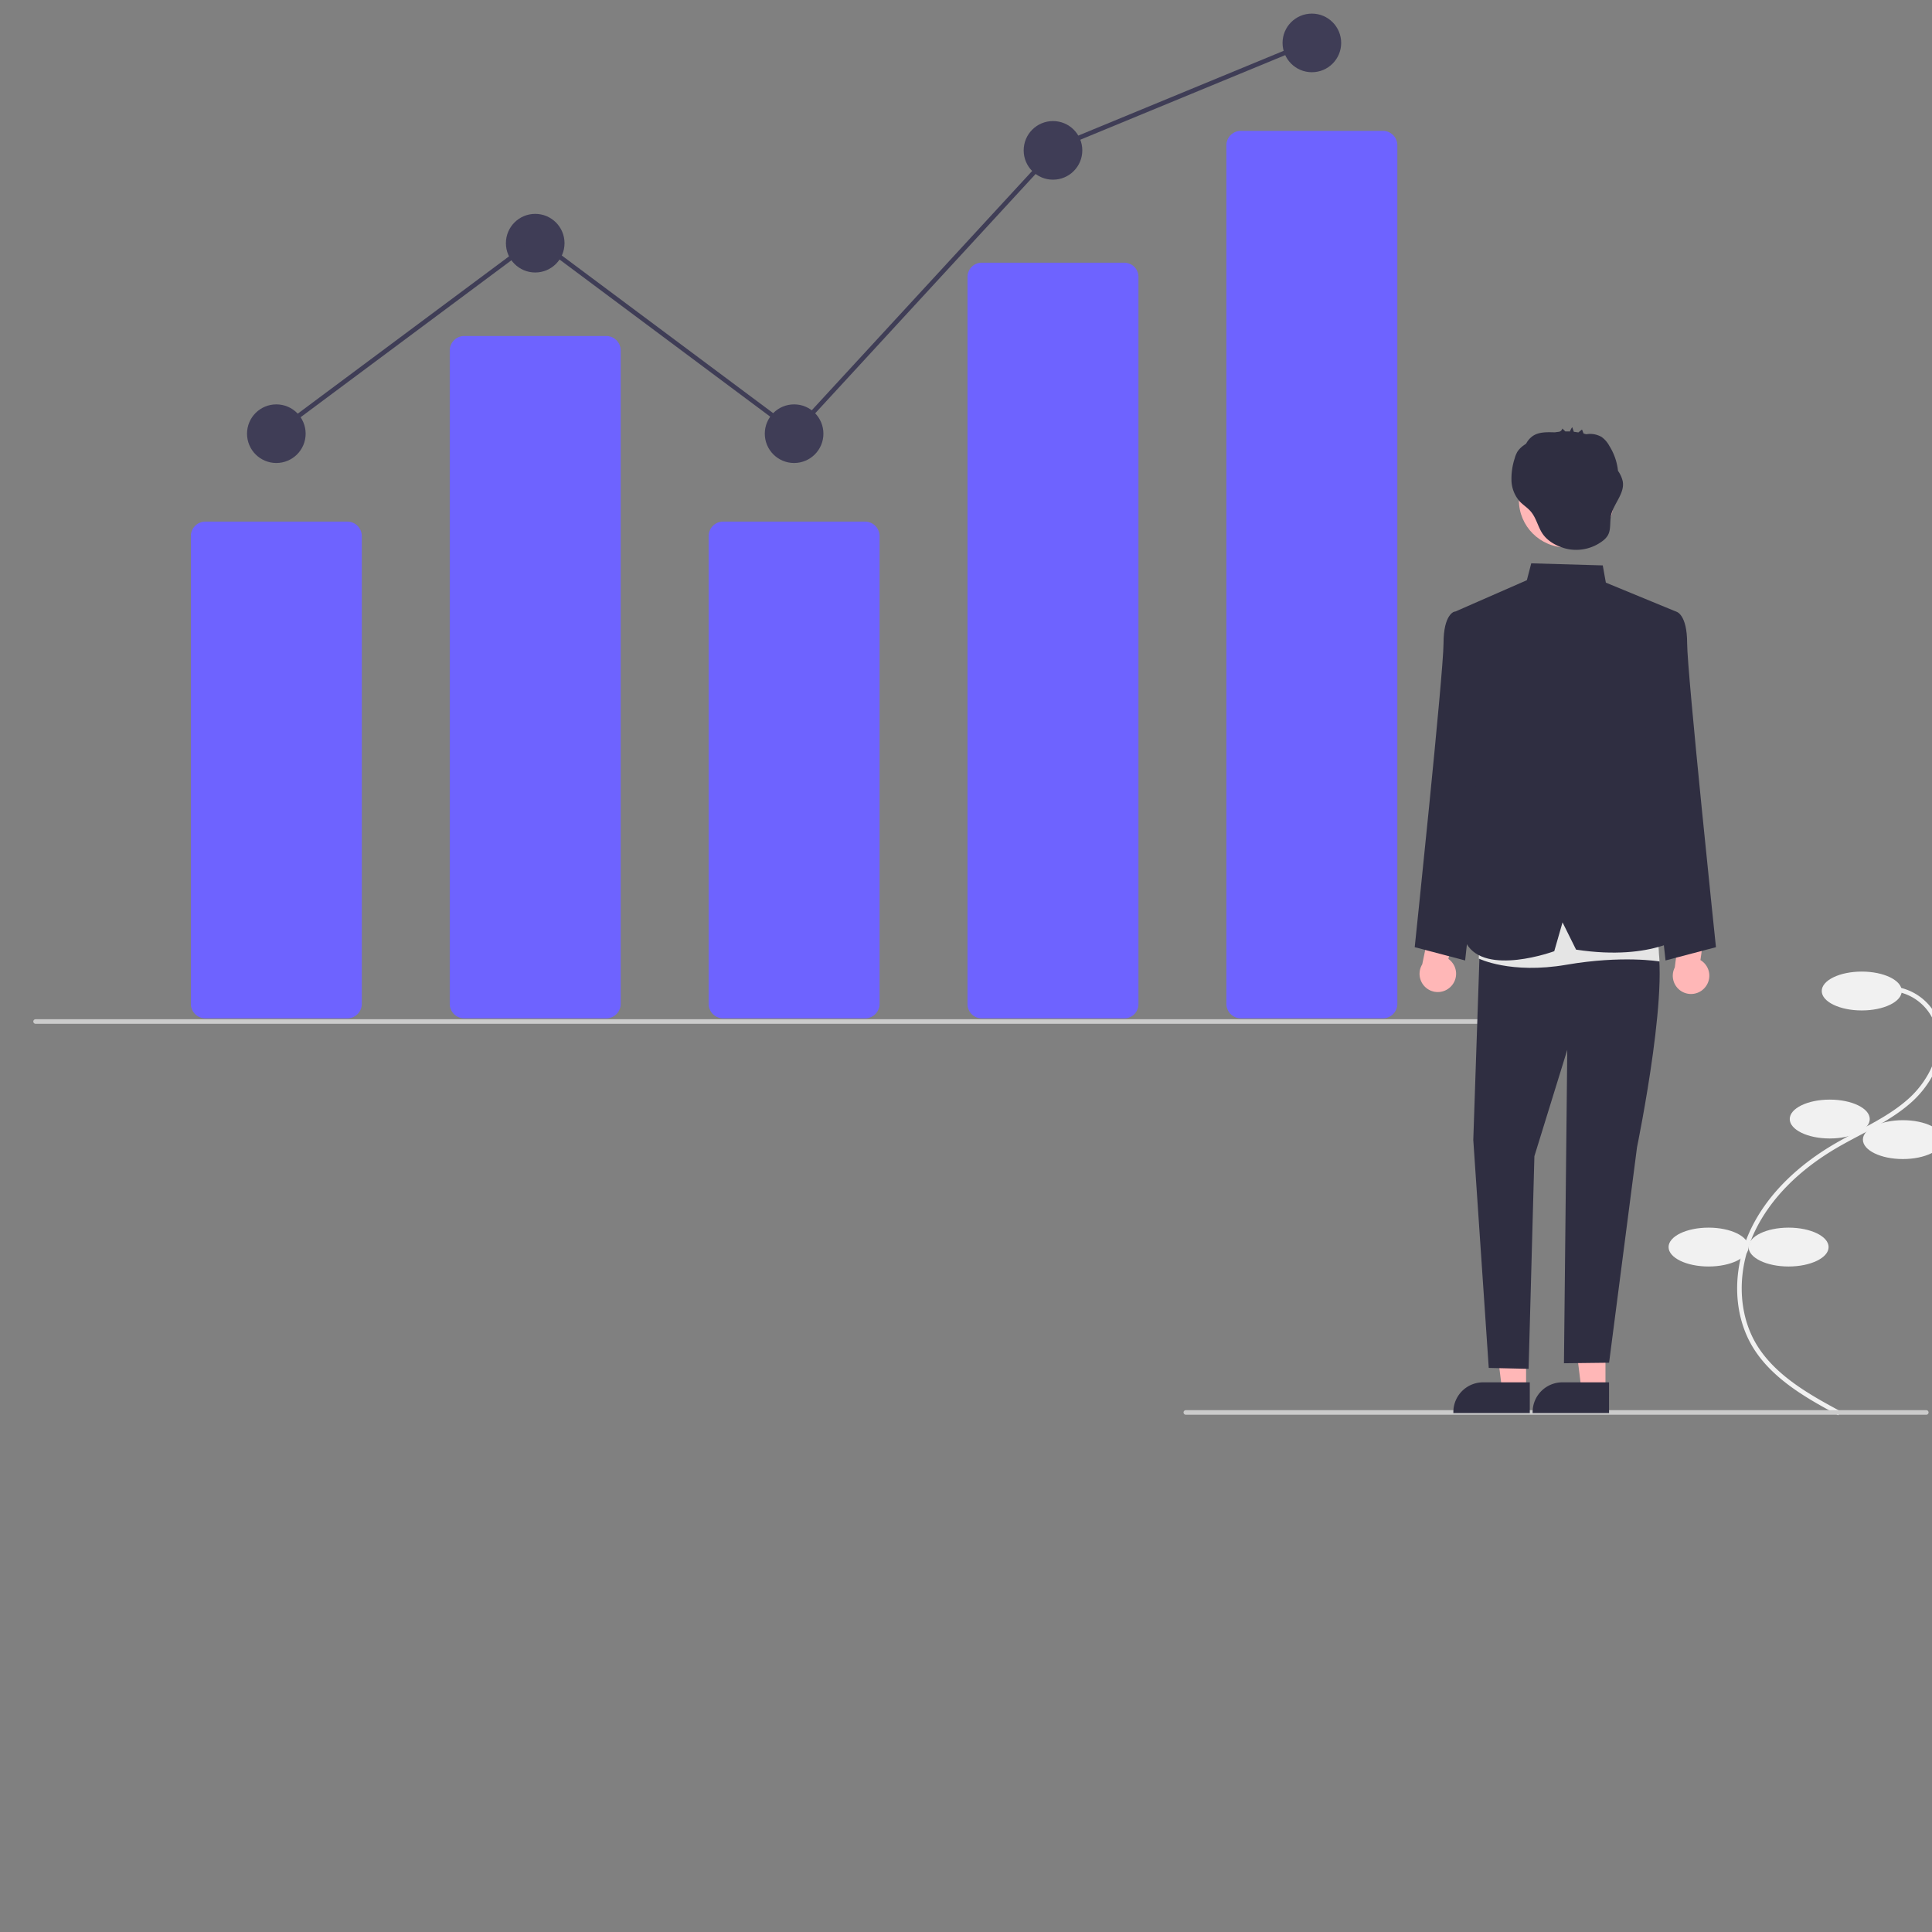 <?xml version="1.0" encoding="UTF-8" standalone="no"?>
<!-- Created with Inkscape (http://www.inkscape.org/) -->

<svg
   width="300"
   height="300"
   viewBox="0 0 79.375 79.375"
   version="1.1"
   id="svg592"
   xml:space="preserve"
   inkscape:version="1.2.1 (9c6d41e410, 2022-07-14)"
   sodipodi:docname="drawing-1.svg"
   xmlns:inkscape="http://www.inkscape.org/namespaces/inkscape"
   xmlns:sodipodi="http://sodipodi.sourceforge.net/DTD/sodipodi-0.dtd"
   xmlns="http://www.w3.org/2000/svg"
   xmlns:svg="http://www.w3.org/2000/svg"><rect x="0" y="0" width="79.375" height="79.375" fill="#808080" stroke="none"/><sodipodi:namedview
     id="namedview594"
     pagecolor="#ffffff"
     bordercolor="#000000"
     borderopacity="0.25"
     inkscape:showpageshadow="2"
     inkscape:pageopacity="0.0"
     inkscape:pagecheckerboard="0"
     inkscape:deskcolor="#d1d1d1"
     inkscape:document-units="px"
     showgrid="false"
     inkscape:zoom="0.76880612"
     inkscape:cx="482.5664"
     inkscape:cy="97.553854"
     inkscape:window-width="1920"
     inkscape:window-height="1017"
     inkscape:window-x="-8"
     inkscape:window-y="-8"
     inkscape:window-maximized="1"
     inkscape:current-layer="svg592"><inkscape:page
       x="0"
       y="0"
       width="79.375"
       height="79.375"
       id="page800" /><inkscape:page
       x="220"
       y="0"
       width="172.009"
       height="126.368"
       id="page802" /><inkscape:page
       x="402.009"
       y="0"
       width="183.356"
       height="139.7"
       id="page1087" /><inkscape:page
       x="595.365"
       y="0"
       width="122.417"
       height="136.518"
       id="page1318" /><inkscape:page
       x="727.782"
       y="0"
       width="183.092"
       height="132.259"
       id="page1672" /><inkscape:page
       x="920.874"
       y="0"
       width="220.983"
       height="162.216"
       id="page2059" /></sodipodi:namedview><defs
     id="defs589" /><g
     inkscape:label="Layer 1"
     inkscape:groupmode="layer"
     id="layer1" /><g
     id="g876"
     transform="matrix(0.46,0,0,0.46,199.353,-88.972)"
     style="stroke-width:2.174"><path
       d="M 265.689,93.328 C 240.496,93.328 220,72.832 220,47.639 220,22.446 240.496,1.95 265.689,1.95 A 45.789,45.789 0 0 1 303.038,21.315 l -0.432,0.305 A 45.259,45.259 0 0 0 265.689,2.479 c -24.901,0 -45.16,20.259 -45.16,45.16 0,24.901 20.259,45.16 45.16,45.16 A 44.87,44.87 0 0 0 301.539,75.105 l 0.42,0.322 A 45.394,45.394 0 0 1 265.689,93.328 Z"
       fill="#e6e6e6"
       id="path720"
       style="stroke-width:0.575" /><path
       d="m 284.577,39.988 a 2.533,2.533 0 1 1 2.533,-2.533 2.533,2.533 0 0 1 -2.533,2.533 z"
       fill="#e6e6e6"
       id="path722"
       style="stroke-width:0.575" /><path
       d="m 285.461,37.985 -0.53,-0.53 0.53,-0.53 a 0.25,0.25 0 1 0 -0.353,-0.353 l -0.53,0.53 -0.53,-0.53 a 0.25,0.25 0 0 0 -0.353,0.353 l 0.53,0.53 -0.53,0.53 a 0.25,0.25 0 0 0 0.353,0.353 l 0.53,-0.53 0.53,0.53 a 0.25,0.25 0 1 0 0.353,-0.353 z"
       fill="#ffffff"
       id="path724"
       style="stroke-width:0.575" /><circle
       cx="271.982"
       cy="5.04"
       r="5.04"
       fill="#e6e6e6"
       id="circle726"
       style="stroke-width:0.575" /><path
       d="M 271.295,7.663 A 0.56,0.56 0 0 1 270.846,7.439 l -1.375,-1.833 a 0.561,0.561 0 1 1 0.897,-0.673 l 0.9,1.199 2.31,-3.466 a 0.561,0.561 0 0 1 0.933,0.622 l -2.75,4.125 a 0.561,0.561 0 0 1 -0.451,0.249 z"
       fill="#ffffff"
       id="path728"
       style="stroke-width:0.575" /><rect
       x="264.692"
       y="14.133"
       width="14.802"
       height="3.165"
       rx="2.916"
       fill="#e6e6e6"
       id="rect730"
       style="stroke-width:0.575"
       ry="2.916" /><rect
       x="257.175"
       y="20.463"
       width="29.838"
       height="3.165"
       rx="2.916"
       fill="#e6e6e6"
       id="rect732"
       style="stroke-width:0.575"
       ry="2.916" /><rect
       x="257.175"
       y="26.794"
       width="29.838"
       height="3.165"
       rx="2.916"
       fill="#e6e6e6"
       id="rect734"
       style="stroke-width:0.575"
       ry="2.916" /><path
       d="m 269.154,94.293 a 2.533,2.533 0 1 1 2.533,-2.533 2.533,2.533 0 0 1 -2.533,2.533 z"
       fill="#e6e6e6"
       id="path736"
       style="stroke-width:0.575" /><path
       d="m 270.037,92.29 -0.53,-0.53 0.53,-0.53 a 0.25,0.25 0 0 0 -0.353,-0.353 l -0.53,0.53 -0.53,-0.53 a 0.25,0.25 0 0 0 -0.353,0.353 l 0.53,0.53 -0.53,0.53 a 0.25,0.25 0 1 0 0.353,0.353 l 0.53,-0.53 0.53,0.53 a 0.25,0.25 0 1 0 0.353,-0.353 z"
       fill="#ffffff"
       id="path738"
       style="stroke-width:0.575" /><circle
       cx="256.559"
       cy="59.345"
       r="5.04"
       fill="#e6e6e6"
       id="circle740"
       style="stroke-width:0.575" /><path
       d="m 255.871,61.968 a 0.56,0.56 0 0 1 -0.448,-0.224 l -1.375,-1.833 a 0.561,0.561 0 1 1 0.897,-0.673 l 0.9,1.199 2.31,-3.466 a 0.561,0.561 0 1 1 0.933,0.622 l -2.75,4.125 a 0.561,0.561 0 0 1 -0.451,0.249 z"
       fill="#ffffff"
       id="path742"
       style="stroke-width:0.575" /><rect
       x="249.269"
       y="68.438"
       width="14.802"
       height="3.165"
       rx="2.916"
       fill="#e6e6e6"
       id="rect744"
       style="stroke-width:0.575"
       ry="2.916" /><rect
       x="241.751"
       y="74.768"
       width="29.838"
       height="3.165"
       rx="2.916"
       fill="#e6e6e6"
       id="rect746"
       style="stroke-width:0.575"
       ry="2.916" /><rect
       x="241.751"
       y="81.099"
       width="29.838"
       height="3.165"
       rx="2.916"
       fill="#e6e6e6"
       id="rect748"
       style="stroke-width:0.575"
       ry="2.916" /><path
       d="m 321.544,83.487 a 3.497,3.497 0 1 1 3.497,-3.497 3.497,3.497 0 0 1 -3.497,3.497 z"
       fill="#e6e6e6"
       id="path750"
       style="stroke-width:0.575" /><path
       d="m 322.764,80.722 -0.732,-0.732 0.732,-0.732 a 0.345,0.345 0 0 0 -0.488,-0.488 l -0.732,0.732 -0.732,-0.732 a 0.345,0.345 0 0 0 -0.488,0.488 l 0.732,0.732 -0.732,0.732 a 0.345,0.345 0 0 0 0.488,0.488 l 0.732,-0.732 0.732,0.732 a 0.345,0.345 0 0 0 0.488,-0.488 z"
       fill="#ffffff"
       id="path752"
       style="stroke-width:0.575" /><ellipse
       cx="306.307"
       cy="35.228"
       fill="#6e63ff"
       id="circle754"
       rx="6.96"
       ry="6.96"
       style="stroke-width:0.575" /><path
       d="m 305.357,38.85 a 0.774,0.774 0 0 1 -0.619,-0.31 l -1.899,-2.532 a 0.774,0.774 0 1 1 1.239,-0.929 l 1.242,1.656 3.19,-4.786 a 0.774,0.774 0 1 1 1.288,0.859 l -3.797,5.696 a 0.775,0.775 0 0 1 -0.623,0.345 c -0.007,1.32e-4 -0.014,2.56e-4 -0.022,2.56e-4 z"
       fill="#ffffff"
       id="path756"
       style="stroke-width:0.575" /><rect
       x="296.24"
       y="47.784"
       width="20.441"
       height="4.371"
       rx="2.916"
       fill="#3f3d56"
       id="rect758"
       style="stroke-width:0.575"
       ry="2.916" /><rect
       x="285.859"
       y="56.526"
       width="41.203"
       height="4.371"
       rx="2.916"
       fill="#3f3d56"
       id="rect760"
       style="stroke-width:0.575"
       ry="2.916" /><rect
       x="285.859"
       y="65.268"
       width="41.203"
       height="4.371"
       rx="2.916"
       fill="#3f3d56"
       id="rect762"
       style="stroke-width:0.575"
       ry="2.916" /><polygon
       points="450.676,463.637 437.92,463.636 431.851,414.433 450.679,414.434 "
       fill="#ffb6b6"
       id="polygon764"
       transform="matrix(0.265,0,0,0.265,220,0)"
       style="stroke-width:9.465" /><path
       d="m 339.151,121.568 -3.604,-1.466 -0.103,-0.042 -1.99,1.508 a 4.237,4.237 0 0 0 -4.236,4.236 v 0.138 h 10.882 v -4.374 z"
       fill="#2f2e41"
       id="path766"
       style="stroke-width:0.575" /><polygon
       points="558.496,452.952 546.314,456.737 525.916,411.551 543.896,405.965 "
       fill="#ffb6b6"
       id="polygon768"
       transform="matrix(0.265,0,0,0.265,220,0)"
       style="stroke-width:9.465" /><path
       d="m 367.355,118.818 -3.876,-0.33 -0.111,-0.01 -1.452,2.031 a 4.237,4.237 0 0 0 -2.788,5.302 l 0.041,0.131 10.392,-3.23 -1.298,-4.177 z"
       fill="#2f2e41"
       id="path770"
       style="stroke-width:0.575" /><path
       d="m 354.264,55.982 1.373,3.904 v 2.11 l -0.191,2.321 2.125,7.74 1.667,17.068 8.387,25.265 -6.431,1.852 -16.42,-41.281 -5.186,41.755 -5.881,-0.157 c 0,0 -1.006,-2.433 -0.742,-3.756 0.265,-1.323 0.265,0.265 0.265,-1.323 0,-1.587 -1.147,-0.898 -0.309,-2.169 0.838,-1.271 0.734,-2.383 0.786,-3.15 0.052,-0.767 -0.477,-31.723 -0.477,-32.781 0,-1.058 -0.183,-0.827 -0.092,-1.868 0.092,-1.042 1.254,-0.614 0.938,-2.415 -0.317,-1.802 -0.421,-1.487 -0.369,-2.835 0.052,-1.348 0.781,-9.252 0.781,-9.252 z"
       fill="#2f2e41"
       id="path772"
       style="stroke-width:0.575" /><path
       d="m 332.253,57.252 11.79,-11.37 3.268,-9.253 -4.82,-2.096 c -2.476,2.372 -5.152,9.759 -5.152,9.759 l -8.113,10.322 c -0.063,0.022 -0.126,0.045 -0.189,0.072 a 2.322,2.322 0 1 0 3.216,2.566 z"
       fill="#ffb8b8"
       id="path774"
       style="stroke-width:0.575" /><path
       d="m 341.134,35.566 6.114,1.941 0.023,-0.004 c 2.276,-0.381 4.164,-4.098 5.347,-7.149 a 4.257,4.257 0 0 0 -2.168,-5.393 v 0 a 4.267,4.267 0 0 0 -4.469,0.564 l -3.14,2.565 z"
       fill="#6e63ff"
       id="path776"
       style="stroke-width:0.575" /><path
       d="m 355.303,60.997 0.036,-0.047 c 1.908,-2.53 -0.701,-8.795 -1.096,-9.704 l 1.774,-0.525 -0.309,-3.377 -0.149,-1.506 1.379,-1.31 0.005,-0.033 0.948,-6.75 1.241,-4.467 a 9.875,9.875 0 0 0 -2.555,-9.639 l -2.537,-2.519 -3.039,-4.757 -5.096,-0.132 -1.833,3.255 a 7.43,7.43 0 0 0 -5.943,7.435 l 0.173,8.666 -1.829,10.738 -0.051,1.95 -1.795,1.894 0.332,1.915 -1.343,0.535 -0.657,2.721 c -0.251,0.314 -1.908,2.408 -1.923,2.992 -0.002,0.088 0.06,0.174 0.197,0.272 1.072,0.767 7.066,2.43 9.763,1.43 2.873,-1.064 14.134,0.934 14.248,0.954 z"
       fill="#6e63ff"
       id="path778"
       style="stroke-width:0.575" /><path
       d="m 342.811,33.525 -2.603,-5.19 c -3.778,0.258 -11.278,4.627 -11.278,4.627 l -14.189,3.008 a 2.563,2.563 0 1 0 0.699,4.38 l 18.049,-1.294 z"
       fill="#ffb8b8"
       id="path780"
       style="stroke-width:0.575" /><path
       d="m 341.761,34.377 6.798,-5.052 1.198,-4.316 a 4.714,4.714 0 0 0 -1.418,-4.769 v 0 a 4.703,4.703 0 0 0 -6.417,0.207 c -2.558,2.554 -5.476,6.116 -4.85,8.586 l 0.006,0.025 z"
       fill="#6e63ff"
       id="path782"
       style="stroke-width:0.575" /><ellipse
       cx="348.62"
       cy="9.005"
       fill="#ffb8b8"
       id="circle784"
       rx="6.045"
       ry="6.045"
       style="stroke-width:0.575" /><path
       d="m 352.599,15.328 c -1.011,-0.475 -2.192,-0.186 -3.308,-0.142 -1.116,0.044 -2.469,-0.377 -2.706,-1.469 -0.175,-0.807 0.351,-1.692 0.02,-2.449 -0.362,-0.825 -1.447,-0.942 -2.318,-1.173 a 5.344,5.344 0 0 1 -3.859,-5.002 c -0.06,0.451 0.711,0.599 0.964,0.221 0.253,-0.378 0.079,-0.9 -0.2,-1.259 -0.279,-0.359 -0.656,-0.646 -0.867,-1.049 -0.211,-0.403 -0.17,-1.002 0.242,-1.196 a 3.359,3.359 0 0 0 2.128,1.75 c -0.187,-0.568 0.077,-1.207 0.503,-1.628 a 4.871,4.871 0 0 1 1.537,-0.905 c 1.394,-0.604 3.021,-1.205 4.37,-0.508 a 2.613,2.613 0 0 1 1.351,1.829 c 2.496,0.211 5.06,2.915 4.918,5.416 -0.153,2.693 -0.265,2.91 -2.506,7.441"
       fill="#2f2e41"
       id="path786"
       style="stroke-width:0.575" /><path
       d="m 382.883,126.097 h -8.781 l -0.038,-0.069 c -0.112,-0.204 -0.221,-0.419 -0.322,-0.641 -0.904,-1.936 -1.287,-4.151 -1.624,-6.105 l -0.254,-1.473 a 0.909,0.909 0 0 1 1.431,-0.89 q 2.002,1.456 4.005,2.91 c 0.506,0.368 1.083,0.794 1.636,1.254 0.053,-0.259 0.109,-0.519 0.165,-0.775 a 0.91,0.91 0 0 1 1.662,-0.287 l 1.027,1.651 c 0.749,1.205 1.411,2.393 1.276,3.674 a 0.2,0.2 0 0 1 -0.003,0.046 2.896,2.896 0 0 1 -0.149,0.617 z"
       fill="#f0f0f0"
       id="path788"
       style="stroke-width:0.575" /><path
       d="m 391.696,126.287 -83.438,0.081 a 0.315,0.315 0 0 1 0,-0.63 l 83.438,-0.081 a 0.315,0.315 0 0 1 0,0.63 z"
       fill="#cacaca"
       id="path790"
       style="stroke-width:0.575" /></g><g
     id="g1161"
     transform="matrix(0.433,0,0,0.433,70.036,0)"
     style="stroke-width:2.31"><path
       d="M 585.365,75.009 V 133.697 a 6.011,6.011 0 0 1 -6.003,6.003 h -45.016 l 0.418,-0.529 50.072,-63.489 z"
       fill="#f2f2f2"
       id="path1007"
       style="stroke-width:0.611" /><path
       d="m 473.661,54.337 h -51.691 a 1.597,1.597 0 0 0 0,3.194 h 51.691 a 1.597,1.597 0 0 0 0,-3.194 z"
       fill="#e6e6e6"
       id="path1009"
       style="stroke-width:0.611" /><path
       d="m 437.997,45.382 h -16.027 a 1.597,1.597 0 0 0 0,3.194 h 16.027 a 1.597,1.597 0 0 0 0,-3.194 z"
       fill="#e6e6e6"
       id="path1011"
       style="stroke-width:0.611" /><path
       d="M 579.362,0 H 408.013 a 6.011,6.011 0 0 0 -6.003,6.003 V 133.697 a 6.011,6.011 0 0 0 6.003,6.003 h 171.349 a 6.011,6.011 0 0 0 6.003,-6.003 V 6.003 A 6.011,6.011 0 0 0 579.362,0 Z m 5.474,133.697 a 5.474,5.474 0 0 1 -5.474,5.474 H 408.013 a 5.474,5.474 0 0 1 -5.474,-5.474 V 41.718 A 41.189,41.189 0 0 1 443.728,0.529 h 135.635 a 5.474,5.474 0 0 1 5.474,5.474 z"
       fill="#e6e6e6"
       id="path1013"
       style="stroke-width:0.611" /><path
       d="M 568.668,23.09 H 418.72 a 0.265,0.265 0 0 1 0,-0.529 h 149.947 a 0.265,0.265 0 0 1 0,0.529 z"
       fill="#e6e6e6"
       id="path1015"
       style="stroke-width:0.611" /><ellipse
       cx="426.223"
       cy="12.86"
       rx="2.237"
       ry="2.287"
       fill="#e6e6e6"
       id="ellipse1017"
       style="stroke-width:0.611" /><ellipse
       cx="433.952"
       cy="12.86"
       rx="2.237"
       ry="2.287"
       fill="#e6e6e6"
       id="ellipse1019"
       style="stroke-width:0.611" /><ellipse
       cx="441.681"
       cy="12.86"
       rx="2.237"
       ry="2.287"
       fill="#e6e6e6"
       id="ellipse1021"
       style="stroke-width:0.611" /><path
       d="m 450.495,14.667 a 0.264,0.264 0 0 1 -0.189,-0.08 l -1.51,-1.543 a 0.264,0.264 0 0 1 0,-0.37 l 1.51,-1.543 a 0.265,0.265 0 1 1 0.378,0.37 l -1.329,1.358 1.329,1.358 a 0.265,0.265 0 0 1 -0.189,0.45 z"
       fill="#e6e6e6"
       id="path1023"
       style="stroke-width:0.611" /><path
       d="m 453.032,14.667 a 0.265,0.265 0 0 1 -0.189,-0.45 l 1.329,-1.358 -1.329,-1.358 a 0.265,0.265 0 0 1 0.378,-0.37 l 1.51,1.543 a 0.264,0.264 0 0 1 0,0.37 l -1.51,1.543 a 0.264,0.264 0 0 1 -0.189,0.08 z"
       fill="#e6e6e6"
       id="path1025"
       style="stroke-width:0.611" /><path
       d="m 555.296,10.837 h -2.807 a 0.579,0.579 0 0 0 -0.579,0.579 v 2.81 a 0.579,0.579 0 0 0 0.579,0.579 h 2.807 a 0.582,0.582 0 0 0 0.582,-0.579 v -2.81 a 0.582,0.582 0 0 0 -0.582,-0.579 z"
       fill="#e6e6e6"
       id="path1027"
       style="stroke-width:0.611" /><path
       d="m 548.417,10.837 h -2.807 a 0.579,0.579 0 0 0 -0.579,0.579 v 2.81 a 0.579,0.579 0 0 0 0.579,0.579 h 2.807 a 0.582,0.582 0 0 0 0.582,-0.579 v -2.81 a 0.582,0.582 0 0 0 -0.582,-0.579 z"
       fill="#e6e6e6"
       id="path1029"
       style="stroke-width:0.611" /><path
       d="m 561.778,10.969 h -2.807 a 0.579,0.579 0 0 0 -0.579,0.579 v 2.81 a 0.579,0.579 0 0 0 0.579,0.579 h 2.807 a 0.582,0.582 0 0 0 0.582,-0.579 v -2.81 a 0.582,0.582 0 0 0 -0.582,-0.579 z"
       fill="#e6e6e6"
       id="path1031"
       style="stroke-width:0.611" /><path
       d="m 504.914,12.038 h -22.439 a 0.706,0.706 0 1 0 0,1.413 h 22.439 a 0.706,0.706 0 0 0 0,-1.413 z"
       fill="#e6e6e6"
       id="path1033"
       style="stroke-width:0.611" /><path
       d="m 444.768,108.597 -13.419,-0.424 c -1.861,-0.059 -3.954,-0.056 -5.282,0.906 -1.507,1.092 -1.278,3.026 -0.028,4.28 1.251,1.254 3.248,1.971 5.209,2.554 10.415,3.096 21.942,3.724 33.133,3.024 11.192,-0.7 22.154,-2.681 33.061,-4.654 1.035,-0.187 2.207,-0.456 2.629,-1.176 0.408,-0.696 -0.126,-1.536 -0.955,-1.986 -0.829,-0.45 -1.881,-0.602 -2.895,-0.736 a 271.914,271.914 0 0 0 -55.43,-1.581"
       fill="#6e63ff"
       id="path1035"
       style="stroke-width:0.611" /><path
       d="m 468.877,98.277 v -3.175 c -2.304,0.033 -10.549,-0.024 -12.7,7.1e-5 -0.16,11.097 -1.141,8.923 7.95,8.966 a 1.581,1.581 0 0 1 1.575,1.579 v 0.048 a 1.578,1.578 0 0 1 -1.578,1.578 h -7.947 v 3.175 h 12.7 c 0.018,-0.011 -0.013,-3.066 4e-5,-3.175 0.537,-9.198 -0.526,-5.89 -8.246,-6.259 a 1.348,1.348 0 0 1 -1.279,-1.348 v -0.04 a 1.349,1.349 0 0 1 1.349,-1.349 z"
       fill="#3f3d56"
       id="path1037"
       style="stroke-width:0.611" /><path
       d="m 484.488,98.277 v -3.175 c -2.304,0.033 -10.549,-0.024 -12.7,7.1e-5 -0.161,11.193 -1.158,8.884 8.189,8.968 a 1.349,1.349 0 0 1 1.336,1.349 c -1e-5,0.167 -3e-5,0.337 -4e-5,0.505 a 1.349,1.349 0 0 1 -1.349,1.349 h -8.176 v 3.175 h 12.7 c 0.018,-0.011 -0.013,-3.066 4e-5,-3.175 0.537,-9.198 -0.526,-5.89 -8.246,-6.259 a 1.348,1.348 0 0 1 -1.279,-1.348 v -0.04 a 1.349,1.349 0 0 1 1.349,-1.349 z"
       fill="#3f3d56"
       id="path1039"
       style="stroke-width:0.611" /><path
       d="m 452.473,98.277 v -3.175 h -12.7 c -0.009,2.832 0.006,10.327 -10e-6,13.229 -2.489,4.214 11.653,1.297 12.701,2.118 -7e-4,-0.001 -7e-4,-3.176 -7e-4,-3.176 -9.663,-0.051 -9.906,1.758 -9.595,-6.993 a 2.075,2.075 0 0 1 2.073,-2.003 c 2.794,1.96e-4 7.522,1.96e-4 7.522,1.96e-4 z"
       fill="#3f3d56"
       id="path1041"
       style="stroke-width:0.611" /><path
       d="m 477.576,70.674 -13.419,-0.354 c -1.861,-0.049 -3.954,-0.047 -5.282,0.755 -1.507,0.91 -1.279,2.522 -0.028,3.568 1.251,1.046 3.248,1.643 5.209,2.129 10.415,2.58 21.942,3.104 33.134,2.52 11.192,-0.584 22.154,-2.235 33.061,-3.88 1.035,-0.156 2.207,-0.381 2.629,-0.981 0.408,-0.581 -0.126,-1.281 -0.955,-1.656 -0.829,-0.375 -1.881,-0.502 -2.895,-0.613 a 325.82,325.82 0 0 0 -55.43,-1.318"
       fill="#6e63ff"
       id="path1043"
       style="stroke-width:0.611" /><path
       d="m 475.227,56.737 c -0.216,4.902 1.585,6.445 -4.63,5.82 -0.42,-2.924 1.71,-6.982 -3.175,-5.952 0.978,2.121 -2.726,18.215 3.174,15.344 0.331,-4.835 -1.853,-6.956 4.631,-6.216 0.52,2.989 -1.907,7.387 3.175,6.349 -0.978,-2.122 2.726,-18.215 -3.175,-15.345 z"
       fill="#3f3d56"
       id="path1045"
       style="stroke-width:0.611" /><path
       d="m 507.771,56.737 c 0.436,0.269 -3.993,4.954 -4.088,5.338 -0.133,-0.328 -4.36,-4.911 -3.849,-5.338 -5.882,-2.906 -2.216,13.281 -3.176,15.346 10e-4,-7.17e-4 3.176,-7.17e-4 3.176,-7.17e-4 V 62.029 c 4.463,6.019 3.634,5.006 7.938,-0.296 l -8e-5,10.349 c 5.881,2.907 2.216,-13.282 3.176,-15.347 -10e-4,7.15e-4 -3.176,7.15e-4 -3.176,7.15e-4 z"
       fill="#3f3d56"
       id="path1047"
       style="stroke-width:0.611" /><path
       d="m 493.748,56.737 h -12.7 c -0.746,4.451 1.721,2.958 4.763,3.175 l -4.4e-4,12.171 h 3.175 V 59.912 c 3.028,-0.206 5.518,1.256 4.763,-3.175 z"
       fill="#3f3d56"
       id="path1049"
       style="stroke-width:0.611" /><path
       d="m 516.767,68.908 a 33.941,33.941 0 0 1 0,-12.171 h -3.175 c 0.018,2.012 -0.006,10.129 -0.004,13.841 a 1.511,1.511 0 0 0 1.51,1.511 c 3.199,0.004 9.305,-0.019 11.194,-0.006 l -3e-5,-3.175 z"
       fill="#3f3d56"
       id="path1051"
       style="stroke-width:0.611" /><path
       d="M 435.659,69.437 H 422.754 a 2.381,2.381 0 0 0 0,4.763 h 12.905 a 2.381,2.381 0 0 0 0,-4.763 z"
       fill="#e6e6e6"
       id="path1053"
       style="stroke-width:0.611" /><polygon
       points="554.781,479.377 569.394,479.378 569.392,517.568 559.491,517.567 "
       fill="#ffb6b6"
       id="polygon1055"
       transform="matrix(0.265,0,0,0.265,402.009,0)"
       style="stroke-width:4.62" /><path
       d="m 552.753,139.673 -8.056,-3e-4 v -0.102 a 3.136,3.136 0 0 1 3.136,-3.135 h 1.9e-4 l 1.471,-1.116 2.745,1.117 0.703,1e-5 z"
       fill="#2f2e41"
       id="path1057"
       style="stroke-width:0.611" /><polygon
       points="589.781,479.377 604.394,479.378 604.392,517.568 594.491,517.567 "
       fill="#ffb6b6"
       id="polygon1059"
       transform="matrix(0.265,0,0,0.265,402.009,0)"
       style="stroke-width:4.62" /><path
       d="m 562.014,139.673 -8.056,-3e-4 v -0.102 a 3.136,3.136 0 0 1 3.136,-3.135 h 2e-4 l 1.471,-1.116 2.745,1.117 0.703,1e-5 z"
       fill="#2f2e41"
       id="path1061"
       style="stroke-width:0.611" /><path
       d="m 546.138,81.883 c 0,0 -2.52,7.741 -2.055,8.76 0.465,1.019 1.259,0.225 0.465,1.019 -0.794,0.794 -1.487,-0.05 -0.743,1.298 0.743,1.348 1.869,12.444 2.365,12.982 0.495,0.537 1.176,0.552 0.571,1.074 -0.605,0.522 -1.399,-0.536 -0.605,0.522 0.794,1.058 2.9,25.473 2.9,25.473 h 4.115 c 0,0 1.025,-1.181 0.445,-1.95 -0.58,-0.769 0.051,-1.065 0,-1.578 -0.051,-0.513 0.142,-1.62 0.178,-2.125 0.036,-0.505 0.731,-12.535 -0.939,-19.485 l 3.046,-13.232 1.523,15.993 c 0,0 -1.697,13.415 0,17.727 0,0 -1.369,1.14 -0.762,1.8 0.607,0.66 1.136,0.131 0.607,0.66 -0.529,0.529 0.794,2.381 0.794,2.381 l 4.498,-0.265 2.546,-25.065 c 0,0 0.429,-2.614 0,-3.062 -0.429,-0.448 -0.429,1.14 -0.429,-0.448 v -2.117 c 0,0 1.918,-13.019 1.885,-13.785 -0.033,-0.767 -3.208,-6.323 -3.208,-6.323 z"
       fill="#2f2e41"
       id="path1063"
       style="stroke-width:0.611" /><path
       d="m 559.441,50.574 -6.568,-0.452 -1.965,3.099 -4.733,1.924 v 15.265 a 14.711,14.711 0 0 1 0.754,4.583 c -0.018,3.041 -0.8,6.624 -0.529,7.408 2.646,7.673 17.198,0 17.198,0 l -0.265,-8.202 0.359,-18.537 -2.974,-2.372 z"
       fill="#e6e6e6"
       id="path1065"
       style="stroke-width:0.611" /><path
       d="m 545.872,85.197 -0.453,-4.826 -2.793,-0.126 0.66,5.086 a 1.623,1.623 0 1 0 2.586,-0.133 z"
       fill="#ffb6b6"
       id="path1067"
       style="stroke-width:0.611" /><path
       d="m 547.246,54.739 -0.077,0.013 a 4.495,4.495 0 0 0 -3.33,2.548 c -0.8,1.73 -3.397,13.101 -2.259,14.816 0.883,1.33 0.669,1.071 0.253,2.074 -0.415,1.003 -1.084,-0.067 -0.536,1.525 0.548,1.592 1.15,1.365 0.641,1.98 -0.509,0.615 -1.03,0.495 -0.536,1.525 0.495,1.03 0.414,1.378 0.508,1.766 0.093,0.388 0.012,3.117 0.012,3.117 0,0 2.984,-0.226 4.468,0.483 0,0 -0.828,-2.756 -0.36,-3.198 0.468,-0.441 1.03,-0.495 0.629,-1.137 -0.401,-0.642 -1.311,-0.669 -0.321,-0.99 0.99,-0.321 0.671,-6.074 0.671,-6.074 1.631,-4.271 0.986,-11.295 0.234,-18.449 z"
       fill="#e6e6e6"
       id="path1069"
       style="stroke-width:0.611" /><path
       d="m 565.237,85.541 0.209,-4.843 2.783,-0.267 -0.403,5.112 a 1.623,1.623 0 1 1 -2.589,-0.003 z"
       fill="#ffb6b6"
       id="path1071"
       style="stroke-width:0.611" /><path
       d="m 562.327,55.191 0.078,0.009 a 4.495,4.495 0 0 1 3.454,2.376 c 0.886,1.687 3.69,13.115 3.003,14.683 -0.64,1.463 -0.614,1.103 -0.148,2.084 0.465,0.981 1.079,-0.122 0.612,1.496 -0.467,1.618 -1.08,1.421 -0.541,2.01 0.539,0.589 1.054,0.442 0.612,1.496 -0.442,1.054 -0.344,1.397 -0.418,1.79 -0.074,0.392 0.145,3.114 0.145,3.114 0,0 -2.991,-0.076 -4.438,0.708 0,0 0.688,-2.795 0.198,-3.212 -0.49,-0.417 -1.054,-0.442 -0.686,-1.104 0.368,-0.662 1.275,-0.735 0.27,-1.005 C 563.464,79.367 563.492,73.605 563.492,73.605 Z"
       fill="#e6e6e6"
       id="path1073"
       style="stroke-width:0.611" /><circle
       cx="556.319"
       cy="44.029"
       r="5.123"
       fill="#ffb6b6"
       id="circle1075"
       style="stroke-width:0.611" /><path
       d="m 559.884,48.415 c 0.712,-0.558 0.782,-1.62 1.39,-2.29 1.017,-1.12 1.494,-2.325 0.962,-3.653 -0.471,-1.174 -0.371,-2.617 -1.385,-3.373 0.498,-0.18 0.615,-0.555 0.176,-0.562 -0.296,-0.005 -1.402,0.562 -0.87,-0.144 0.532,-0.706 -0.475,-0.427 -0.408,-0.716 0.067,-0.289 0.493,-0.449 0.682,-0.22 a 1.492,1.492 0 0 0 -2.34,0.268 c -0.599,-0.898 -1.235,-1.516 -2.152,-0.946 -0.9,0.56 -0.889,1.252 -1.857,1.085 -0.455,-0.078 -0.498,0.782 -0.809,1.123 a 1.388,1.388 0 0 1 -1.219,0.52 c -0.454,-0.086 -0.801,-0.651 -0.547,-1.037 l -1.07,2.44 -0.431,-0.529 c -0.685,0.446 -0.46,1.611 0.23,2.051 0.69,0.439 1.586,0.346 2.38,0.151 a 9.333,9.333 0 0 1 2.924,-0.243 c 1.499,0.212 2.543,2.004 1.988,3.413 0.576,-0.566 1.642,-0.096 1.94,0.654 0.298,0.75 0.08,1.595 -0.142,2.372"
       fill="#2f2e41"
       id="path1077"
       style="stroke-width:0.611" /></g><g
     id="g2241"
     transform="matrix(0.355,0,0,0.355,-325.536,0.559)"
     style="stroke-width:2.82"><path
       d="m 1129.745,162.216 0.252,-0.465 c -3.374,-1.825 -7.574,-4.096 -9.767,-7.823 -2.162,-3.674 -2.211,-8.663 -0.127,-13.02 1.774,-3.708 5.032,-7.031 9.422,-9.608 0.866,-0.508 1.775,-0.99 2.654,-1.456 2.125,-1.126 4.322,-2.291 6.134,-3.943 2.495,-2.276 4.384,-6.095 2.976,-9.496 a 6.312,6.312 0 0 0 -5.471,-3.828 l -0.03,0.528 a 5.784,5.784 0 0 1 5.013,3.505 c 1.308,3.161 -0.486,6.748 -2.845,8.899 -1.762,1.607 -3.93,2.756 -6.025,3.866 -0.884,0.469 -1.798,0.953 -2.674,1.467 -4.482,2.631 -7.812,6.032 -9.632,9.836 -2.159,4.514 -2.102,9.693 0.148,13.517 2.268,3.854 6.54,6.164 9.972,8.02 z"
       fill="#f1f1f1"
       id="path1987"
       style="stroke-width:0.746" /><ellipse
       cx="1132.465"
       cy="113.116"
       rx="4.63"
       ry="2.249"
       fill="#f1f1f1"
       id="ellipse1989"
       style="stroke-width:0.746" /><ellipse
       cx="1128.761"
       cy="127.933"
       rx="4.63"
       ry="2.249"
       fill="#f1f1f1"
       id="ellipse1991"
       style="stroke-width:0.746" /><ellipse
       cx="1137.227"
       cy="130.314"
       rx="4.63"
       ry="2.249"
       fill="#f1f1f1"
       id="ellipse1993"
       style="stroke-width:0.746" /><ellipse
       cx="1123.998"
       cy="142.749"
       rx="4.63"
       ry="2.249"
       fill="#f1f1f1"
       id="ellipse1995"
       style="stroke-width:0.746" /><ellipse
       cx="1114.738"
       cy="142.749"
       rx="4.63"
       ry="2.249"
       fill="#f1f1f1"
       id="ellipse1997"
       style="stroke-width:0.746" /><path
       d="m 957.198,116.28 h -16.429 a 1.68,1.68 0 0 1 -1.678,-1.678 V 60.469 a 1.68,1.68 0 0 1 1.678,-1.678 h 16.429 a 1.68,1.68 0 0 1 1.678,1.678 v 54.133 a 1.68,1.68 0 0 1 -1.678,1.678 z"
       fill="#6e63ff"
       id="path1999"
       style="stroke-width:0.746" /><path
       d="m 987.159,116.28 h -16.429 a 1.68,1.68 0 0 1 -1.678,-1.678 V 38.988 a 1.68,1.68 0 0 1 1.678,-1.678 h 16.429 a 1.68,1.68 0 0 1 1.678,1.678 v 75.615 a 1.68,1.68 0 0 1 -1.678,1.678 z"
       fill="#6e63ff"
       id="path2001"
       style="stroke-width:0.746" /><path
       d="m 1017.119,116.28 h -16.429 a 1.68,1.68 0 0 1 -1.678,-1.678 V 60.469 a 1.68,1.68 0 0 1 1.678,-1.678 h 16.429 a 1.68,1.68 0 0 1 1.678,1.678 v 54.133 a 1.68,1.68 0 0 1 -1.678,1.678 z"
       fill="#6e63ff"
       id="path2003"
       style="stroke-width:0.746" /><path
       d="m 1047.08,116.28 h -16.429 a 1.643,1.643 0 0 1 -1.678,-1.602 V 30.432 a 1.643,1.643 0 0 1 1.678,-1.602 h 16.429 a 1.643,1.643 0 0 1 1.678,1.602 v 84.246 a 1.643,1.643 0 0 1 -1.678,1.602 z"
       fill="#6e63ff"
       id="path2005"
       style="stroke-width:0.746" /><path
       d="m 1077.041,116.28 h -16.429 a 1.68,1.68 0 0 1 -1.678,-1.678 v -99.357 a 1.68,1.68 0 0 1 1.678,-1.678 h 16.429 a 1.68,1.68 0 0 1 1.678,1.678 v 99.357 a 1.68,1.68 0 0 1 -1.678,1.678 z"
       fill="#6e63ff"
       id="path2007"
       style="stroke-width:0.746" /><circle
       cx="948.983"
       cy="48.616"
       r="3.392"
       fill="#3f3d56"
       id="circle2009"
       style="stroke-width:0.746" /><circle
       cx="978.944"
       cy="26.569"
       r="3.392"
       fill="#3f3d56"
       id="circle2011"
       style="stroke-width:0.746" /><circle
       cx="1008.905"
       cy="48.616"
       r="3.392"
       fill="#3f3d56"
       id="circle2013"
       style="stroke-width:0.746" /><circle
       cx="1038.866"
       cy="15.828"
       r="3.392"
       fill="#3f3d56"
       id="circle2015"
       style="stroke-width:0.746" /><circle
       cx="1068.826"
       cy="3.392"
       r="3.392"
       fill="#3f3d56"
       id="circle2017"
       style="stroke-width:0.746" /><path
       d="M 1096.293,116.91 H 921.139 a 0.265,0.265 0 1 1 0,-0.529 h 175.154 a 0.265,0.265 0 0 1 0,0.529 z"
       fill="#cbcbcb"
       id="path2019"
       style="stroke-width:0.746" /><path
       d="m 1139.949,162.154 h -85.725 a 0.265,0.265 0 0 1 0,-0.529 h 85.725 a 0.265,0.265 0 0 1 0,0.529 z"
       fill="#cbcbcb"
       id="path2021"
       style="stroke-width:0.746" /><path
       d="m 1084.899,112.609 a 2.098,2.098 0 0 0 -0.274,-3.206 l 1.04,-4.68 -2.69,-1.326 -1.376,6.63 a 2.109,2.109 0 0 0 3.3,2.582 z"
       fill="#ffb7b7"
       id="path2023"
       style="stroke-width:0.746" /><path
       d="m 1114.316,112.712 a 2.098,2.098 0 0 0 -0.521,-3.175 l 0.675,-4.747 -2.785,-1.114 -0.859,6.717 a 2.109,2.109 0 0 0 3.49,2.319 z"
       fill="#ffb7b7"
       id="path2025"
       style="stroke-width:0.746" /><polygon
       points="641.494,602.077 636.562,562.087 651.864,562.088 651.862,602.078 "
       fill="#ffb7b7"
       id="polygon2027"
       transform="matrix(0.265,0,0,0.265,920.874,0)"
       style="stroke-width:5.845" /><path
       d="m 1094.046,161.959 -8.845,-3.3e-4 v -0.112 a 3.443,3.443 0 0 1 3.443,-3.443 h 2e-4 l 5.402,2.2e-4 z"
       fill="#2f2e41"
       id="path2029"
       style="stroke-width:0.746" /><polygon
       points="676.167,602.077 671.235,562.087 686.537,562.088 686.535,602.078 "
       fill="#ffb7b7"
       id="polygon2031"
       transform="matrix(0.265,0,0,0.265,920.874,0)"
       style="stroke-width:5.845" /><path
       d="m 1103.219,161.959 -8.845,-3.3e-4 v -0.112 a 3.443,3.443 0 0 1 3.443,-3.443 h 2e-4 l 5.402,2.2e-4 z"
       fill="#2f2e41"
       id="path2033"
       style="stroke-width:0.746" /><path
       d="m 1108.043,70.281 2.958,-1.067 c 0,0 1.256,0.267 1.256,3.671 0,3.405 3.334,35.158 3.334,35.158 l -5.835,1.536 -3.298,-30.126 z"
       fill="#2f2e41"
       id="path2035"
       style="stroke-width:0.746" /><path
       d="m 1088.277,70.281 -2.958,-1.067 c 0,0 -1.256,0.267 -1.256,3.671 0,3.405 -3.334,35.158 -3.334,35.158 l 5.835,1.536 3.298,-30.126 z"
       fill="#2f2e41"
       id="path2037"
       style="stroke-width:0.746" /><path
       d="m 1088.315,106.497 -0.808,23.853 1.79,26.385 4.612,0.107 0.671,-24.613 3.804,-12.306 -0.384,36.272 5.223,-0.062 3.235,-24.955 c 0,0 4.272,-20.653 1.903,-24.68 l -10.909,-3.628 z"
       fill="#2f2e41"
       id="path2039"
       style="stroke-width:0.746" /><path
       d="m 1088.404,103.622 -0.263,5.738 c 0,0 3.681,1.832 10.15,0.716 6.47,-1.116 10.77,-0.38 10.77,-0.38 l -0.497,-7.315 z"
       fill="#e5e5e5"
       id="path2041"
       style="stroke-width:0.746" /><path
       d="m 1085.201,69.299 8.507,-3.728 0.507,-1.952 8.276,0.24 0.358,1.995 8.151,3.361 -3.591,12.488 0.368,8.785 4.478,16.011 c 0,0 -3.777,3.208 -12.853,1.828 l -1.566,-3.155 -0.958,3.337 c 0,0 -7.958,2.927 -10.163,-0.883 l 1.598,-27.529 z"
       fill="#2f2e41"
       id="path2043"
       style="stroke-width:0.746" /><circle
       cx="1098.279"
       cy="56.288"
       r="5.496"
       fill="#ffb7b7"
       id="circle2045"
       style="stroke-width:0.746" /><path
       d="m 1104.809,54.159 a 3.347,3.347 0 0 0 -0.555,-1.241 6.704,6.704 0 0 0 -1.001,-2.887 3.03,3.03 0 0 0 -0.897,-1.035 2.647,2.647 0 0 0 -1.411,-0.352 c -0.09,-0.002 -0.251,0.026 -0.396,0.032 -0.093,-0.029 -0.186,-0.054 -0.28,-0.078 -0.055,-0.122 -0.163,-0.477 -0.194,-0.453 l -0.409,0.325 c -0.173,-0.03 -0.347,-0.053 -0.522,-0.072 q -0.095,-0.272 -0.191,-0.544 a 3.728,3.728 0 0 0 -0.271,0.508 q -0.261,-0.013 -0.522,-0.009 l -0.348,-0.334 a 0.491,0.491 0 0 1 -0.384,0.376 c -0.16,0.016 -0.32,0.038 -0.478,0.063 -0.013,-8.2e-5 -0.026,0 -0.039,-3.23e-4 -0.857,-0.021 -1.779,-0.06 -2.495,0.411 a 2.459,2.459 0 0 0 -0.794,0.902 c -0.088,0.06 -0.176,0.119 -0.261,0.182 a 2.852,2.852 0 0 0 -0.735,0.729 3.089,3.089 0 0 0 -0.325,0.788 7.554,7.554 0 0 0 -0.374,2.581 3.83,3.83 0 0 0 0.942,2.39 c 0.367,0.395 0.835,0.686 1.203,1.081 0.758,0.812 0.9,1.945 1.548,2.804 0.685,0.909 1.937,1.507 3.035,1.678 a 5.07,5.07 0 0 0 3.777,-0.942 2.337,2.337 0 0 0 0.643,-0.674 c 0.381,-0.66 0.22,-1.489 0.361,-2.237 0.265,-1.403 1.605,-2.581 1.373,-3.99 z"
       fill="#2f2e41"
       id="path2047"
       style="stroke-width:0.746" /><polygon
       points="332.597,184.11 219.476,99.733 105.555,184.546 104.361,182.942 219.477,97.239 332.348,181.429 446.764,57.205 446.969,57.121 558.009,11.292 558.772,13.141 447.936,58.885 "
       fill="#3f3d56"
       id="polygon2049"
       transform="matrix(0.265,0,0,0.265,920.874,0)"
       style="stroke-width:5.845" /></g></svg>

